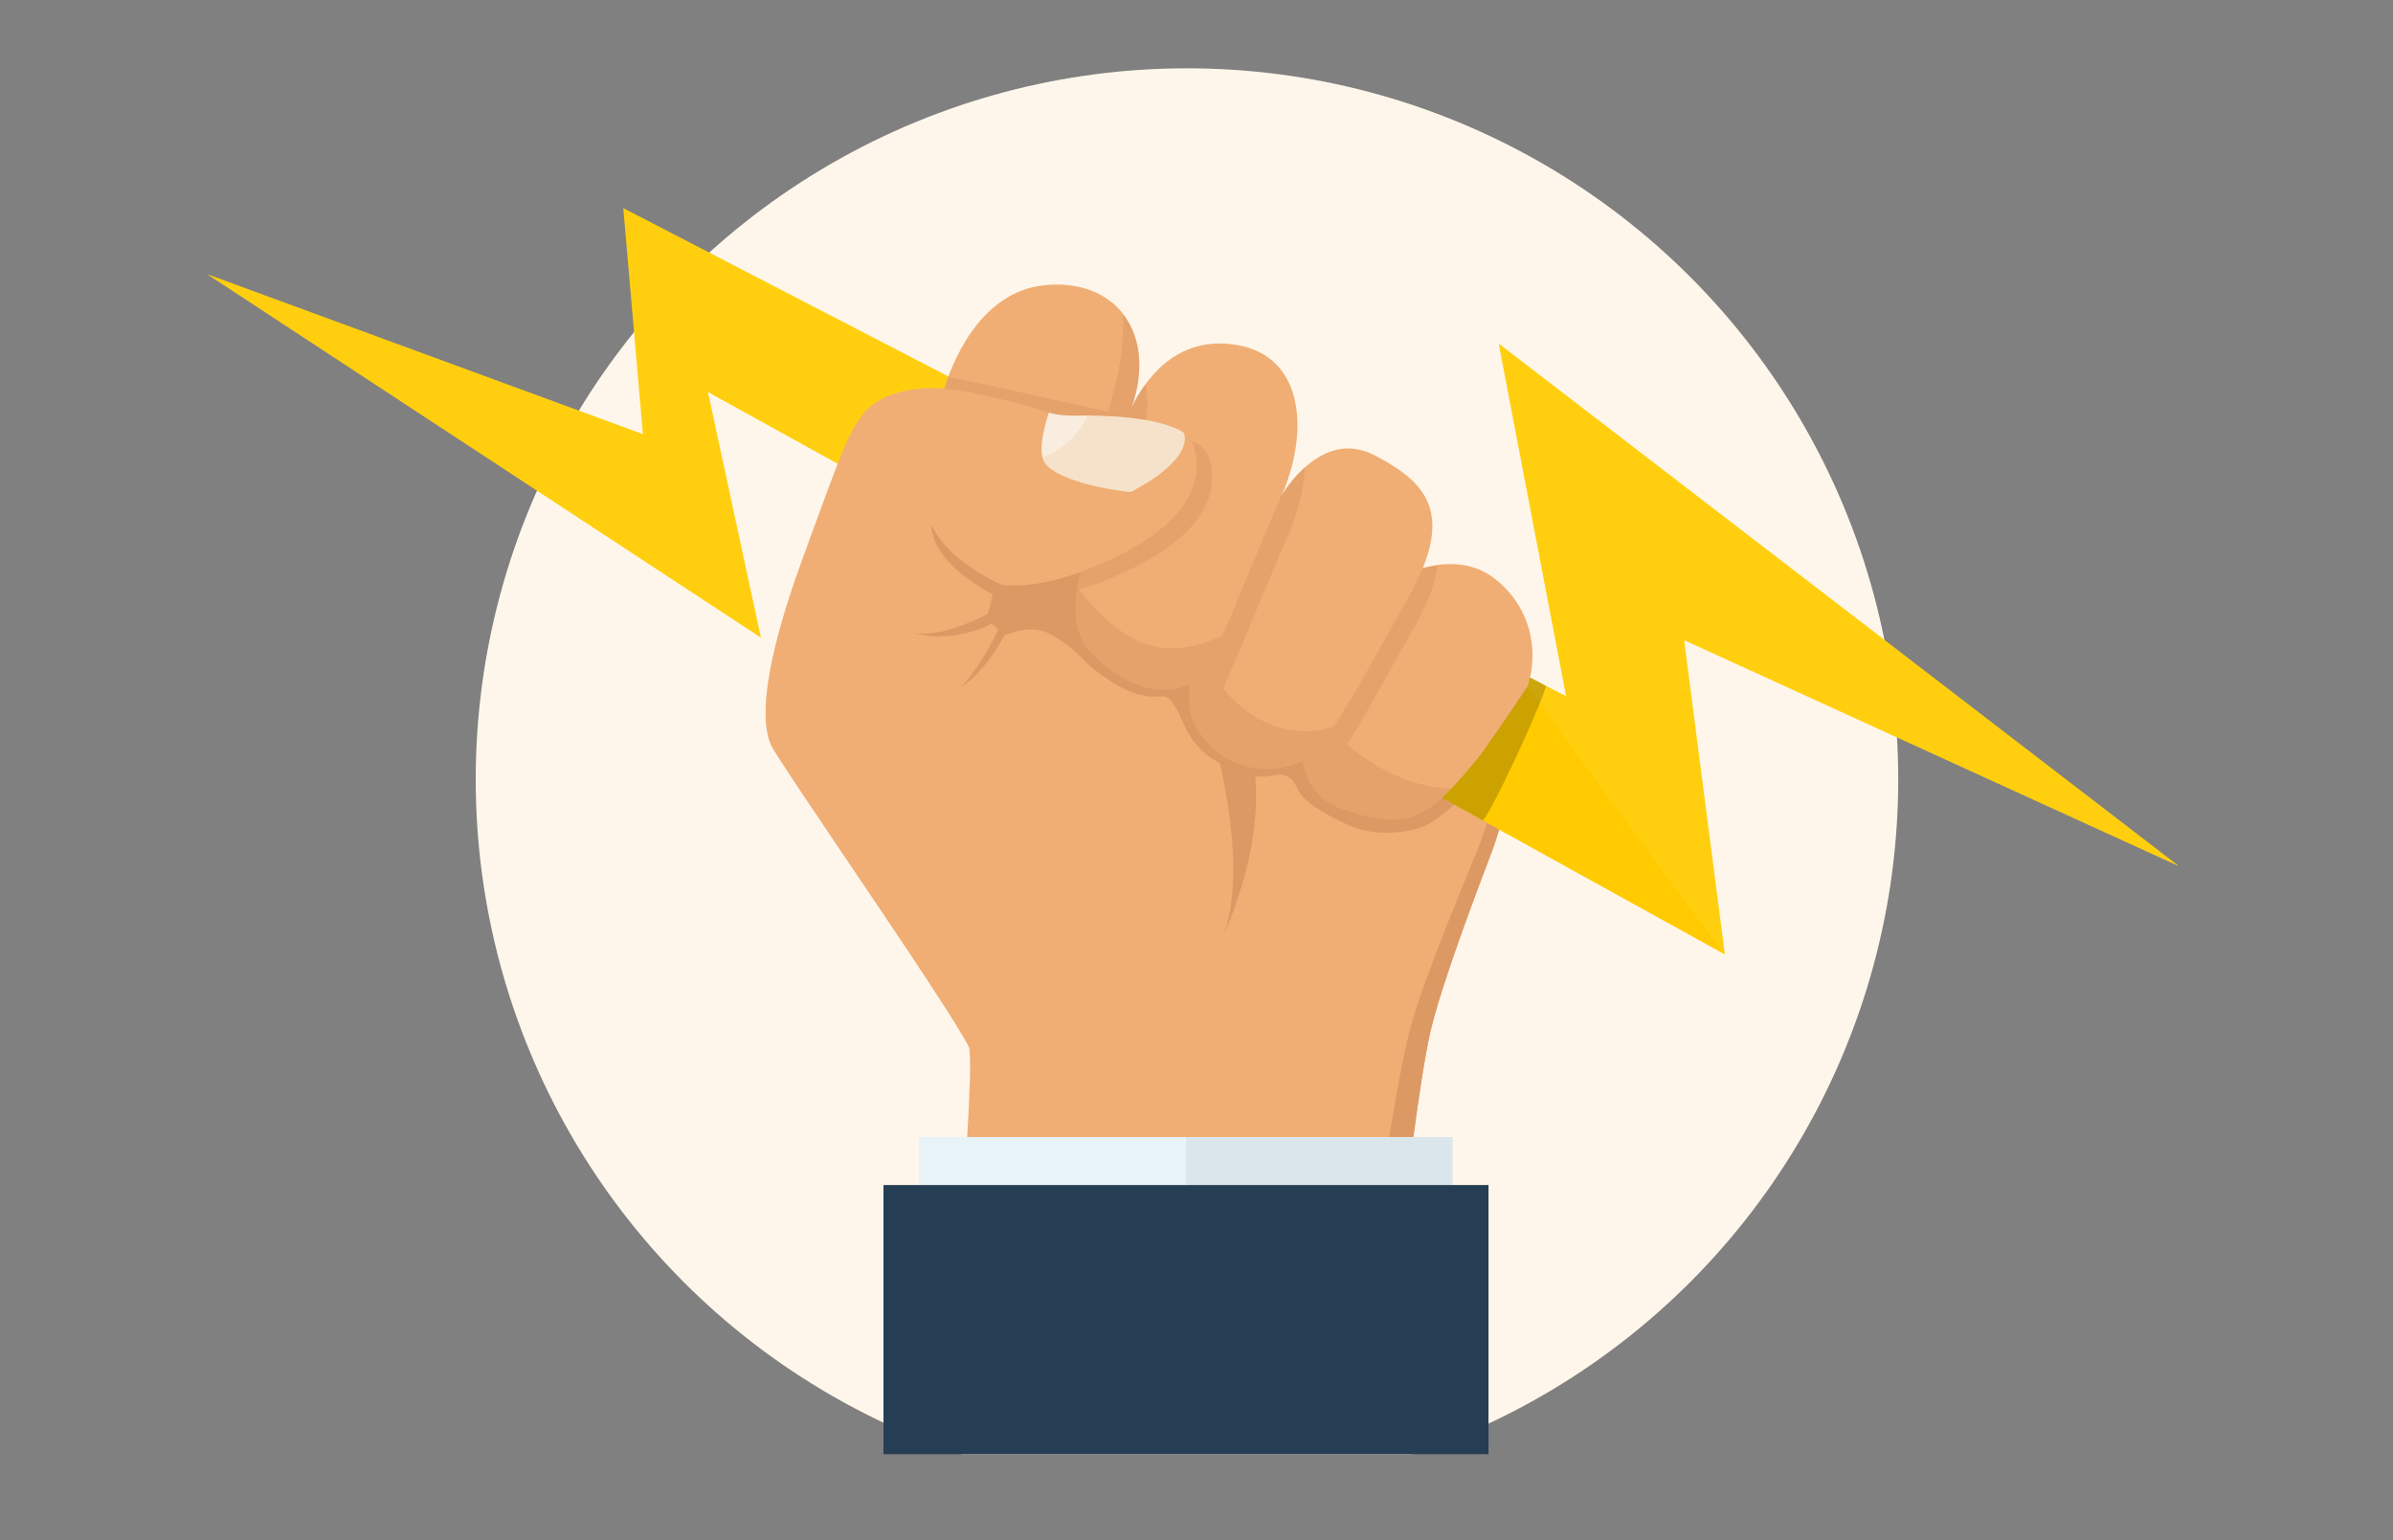 <svg width="348" height="224" viewBox="0 0 348 224" fill="none" xmlns="http://www.w3.org/2000/svg">
<rect x="0" y="0" width="348" height="224" fill="#808080" stroke="none"/>
<g clip-path="url(#clip0_1435_5834)">
<circle cx="172.615" cy="113.367" r="103.433" fill="#FFF6EB"/>
<path d="M211.251 165.368H133.718V172.378H211.251V165.368Z" fill="#DBE6EC"/>
<path d="M172.484 165.368H133.718V172.378H172.484V165.368Z" fill="#E8F3F8"/>
<path d="M216.463 229.002V172.351L128.477 172.351V229.002H216.463Z" fill="#263E53"/>
<path d="M30.076 39.853L110.656 92.739L102.952 57.019L250.835 138.788L244.914 93.11L316.923 126.006L217.939 49.959L227.748 101.26L90.641 30.267L93.49 63.138L30.076 39.853Z" fill="#FFCF0F"/>
<path d="M222.15 99.873C222.075 100.393 219.673 116.668 217.022 123.653C214.322 130.737 209.64 143.172 208.03 149.935C207.262 153.155 206.247 159.942 205.528 165.367H140.653C141 159.571 141.223 154.22 140.951 152.387C138.151 146.591 113.38 111.119 112.117 108.344C110.804 105.471 110.458 98.436 116.576 81.617C122.694 64.822 123.289 63.286 125.37 60.388C127.227 57.787 131.637 56.078 137.334 56.499C138.226 53.502 142.164 42.528 151.8 41.488C162.179 40.373 168.347 48.374 164.582 59.224C166.316 55.632 170.552 49.266 178.677 50.009C189.923 51.049 190.418 62.915 186.356 72.129C186.504 71.882 192.078 62.172 199.831 66.184C206.47 69.627 210.681 73.492 206.841 82.806C206.866 82.731 206.891 82.682 206.915 82.608C210.433 81.666 214.149 81.74 217.22 84.044C222.422 87.983 223.933 94.324 222.15 99.873Z" fill="#F0AE74"/>
<path opacity="0.54" d="M152.544 60.016C152.544 60.016 145.905 57.812 139.266 56.771C138.598 56.672 137.954 56.598 137.31 56.548C137.433 56.127 137.632 55.532 137.879 54.839C138.672 54.889 156.68 58.852 161.114 59.867C163.369 52.659 163.468 48.002 163.27 45.699L163.294 45.723C165.796 48.944 166.49 53.749 164.558 59.273C165.028 58.282 165.697 57.093 166.564 55.904C166.886 57.489 166.936 59.248 166.663 61.131C162.923 60.487 158.736 60.412 157.052 60.487C153.98 60.561 152.544 60.016 152.544 60.016Z" fill="#DC9964"/>
<path opacity="0.54" d="M211.028 114.711C211.003 114.735 210.978 114.76 210.978 114.785C206.371 119.516 202.953 120.433 195.026 117.609C191.607 116.395 189.948 113.794 189.353 110.673C189.353 110.673 189.378 110.673 189.378 110.648C185.836 112.407 177.959 113.199 173.624 105.322C173.624 105.322 172.559 103.489 172.93 99.402C170.28 100.764 166.118 100.938 161.114 97.148C157.944 94.745 156.358 92.59 156.358 88.627C156.358 87.784 156.433 86.868 156.581 85.852C156.68 85.06 156.854 84.193 157.052 83.227C158.761 82.607 159.851 82.087 159.851 82.087C174.838 75.746 174.887 68.29 173.426 64.45C173.376 64.326 173.326 64.203 173.252 64.103C174.441 64.648 175.333 65.342 175.655 66.209C177.116 70.024 177.067 77.505 162.08 83.846C162.08 83.846 159.925 84.886 156.903 85.753C164.211 94.918 169.958 95.86 177.736 92.491C180.089 87.141 183.458 78.694 186.306 72.179C186.306 72.179 186.306 72.179 186.306 72.154C186.455 71.882 187.694 69.801 189.725 67.993C189.725 67.993 189.75 67.993 189.75 67.968C189.626 71.114 188.784 74.483 187.446 77.554C184.151 85.06 180.163 95.141 177.86 100.096C180.114 102.87 185.489 107.973 193.564 105.818C193.688 105.793 193.787 105.768 193.911 105.743C196.76 101.483 200.252 94.943 204.686 87.141C205.553 85.605 206.272 84.168 206.817 82.855C206.842 82.806 206.866 82.731 206.891 82.682C207.609 82.484 208.328 82.335 209.071 82.236C208.774 84.713 207.684 87.685 205.603 91.352C201.739 98.163 198.568 104.059 195.918 108.27C198.172 110.202 203.77 114.438 211.028 114.711Z" fill="#DC9964"/>
<path d="M172.187 62.964C173.425 67.225 164.409 71.559 164.409 71.559C158.761 70.965 153.188 69.28 151.924 67.299C150.636 65.317 152.543 60.016 152.543 60.016C152.543 60.016 153.98 60.561 157.077 60.462C159.702 60.363 168.694 60.536 172.187 62.964Z" fill="#F6E2CA"/>
<path opacity="0.39" d="M158.167 60.438C156.309 64.45 153.163 65.937 151.603 66.506C151.058 64.178 152.544 60.016 152.544 60.016C152.544 60.016 153.981 60.561 157.077 60.462C157.374 60.438 157.721 60.438 158.167 60.438Z" fill="white"/>
<path opacity="0.54" d="M177.884 100.071C177.735 100.418 177.785 100.294 177.884 100.071V100.071Z" fill="#DC9964"/>
<path opacity="0.54" d="M177.884 100.071C177.735 100.418 177.785 100.294 177.884 100.071V100.071Z" fill="#DC9964"/>
<path d="M222.15 99.848C222.15 99.848 221.976 101.037 221.679 102.919C220.837 108.072 219.004 118.426 217.047 123.628C214.347 130.712 209.665 143.147 208.055 149.91C207.287 153.13 206.272 159.917 205.553 165.342H202.036C202.928 159.868 204.191 152.759 205.107 149.464C206.94 142.776 212.018 130.489 214.917 123.479C216.552 119.516 218.211 112.506 219.351 107.155C216.428 111.886 212.192 117.163 208.03 119.665C205.256 121.349 199.757 121.671 196.215 120.061C187.074 115.875 189.403 114.364 187.52 113.125C185.811 112.01 184.993 113.298 182.541 112.877C183.557 124.222 178.058 135.691 177.909 136.013C180.758 128.508 178.726 116.816 177.413 111.02C172.583 108.419 172.286 104.901 170.824 102.647C169.412 100.467 168.991 101.631 166.564 101.21C164.136 100.789 162.179 99.625 159.702 97.817C157.225 96.008 156.457 94.25 152.841 92.293C149.695 90.584 147.119 92.268 146.153 92.293C142.858 98.263 139.91 99.848 139.811 99.897C142.784 96.603 144.691 92.615 145.187 91.525C144.865 91.252 144.518 90.955 144.196 90.707C138.077 93.829 132.752 92.045 132.578 91.995C136.269 92.838 141.669 90.311 143.626 89.295C143.973 88.404 144.196 87.314 144.344 86.447C134.832 81.27 135.476 76.464 135.501 76.365C135.551 76.489 137.26 81.22 145.707 85.06C149.744 85.505 154.253 84.242 157.077 83.227C155.442 90.98 156.755 93.829 161.164 97.148C166.168 100.938 170.329 100.789 172.98 99.402C172.608 103.514 173.673 105.322 173.673 105.322C178.008 113.175 185.836 112.407 189.403 110.673C189.997 113.794 191.632 116.395 195.075 117.609C205.281 121.25 208.03 118.649 215.437 109.707C215.437 109.707 215.437 109.707 215.437 109.682C219.252 104.257 222.15 99.848 222.15 99.848Z" fill="#DC9964"/>
<path d="M222.15 99.848C222.15 99.873 240.704 125.437 250.835 138.788C244.692 135.395 213.134 117.956 209.69 116.024C211.4 114.488 213.183 112.382 215.388 109.707C215.388 109.707 215.388 109.707 215.388 109.682C219.252 104.258 222.15 99.848 222.15 99.848Z" fill="#FFCB00"/>
<path opacity="0.2" d="M224.801 99.725C224.801 101.013 217.122 117.857 215.635 119.318C215.388 119.194 209.889 116.148 209.69 116.024C211.4 114.488 213.183 112.382 215.388 109.707C215.388 109.707 215.388 109.707 215.388 109.682C219.252 104.208 222.15 99.824 222.15 99.824C222.299 99.378 222.398 98.957 222.497 98.511L224.801 99.725Z" fill="black"/>
</g>
<defs>
<clipPath id="clip0_1435_5834">
<rect width="286.429" height="201.561" fill="white" transform="translate(30.285 9.934)"/>
</clipPath>
</defs>
</svg>
